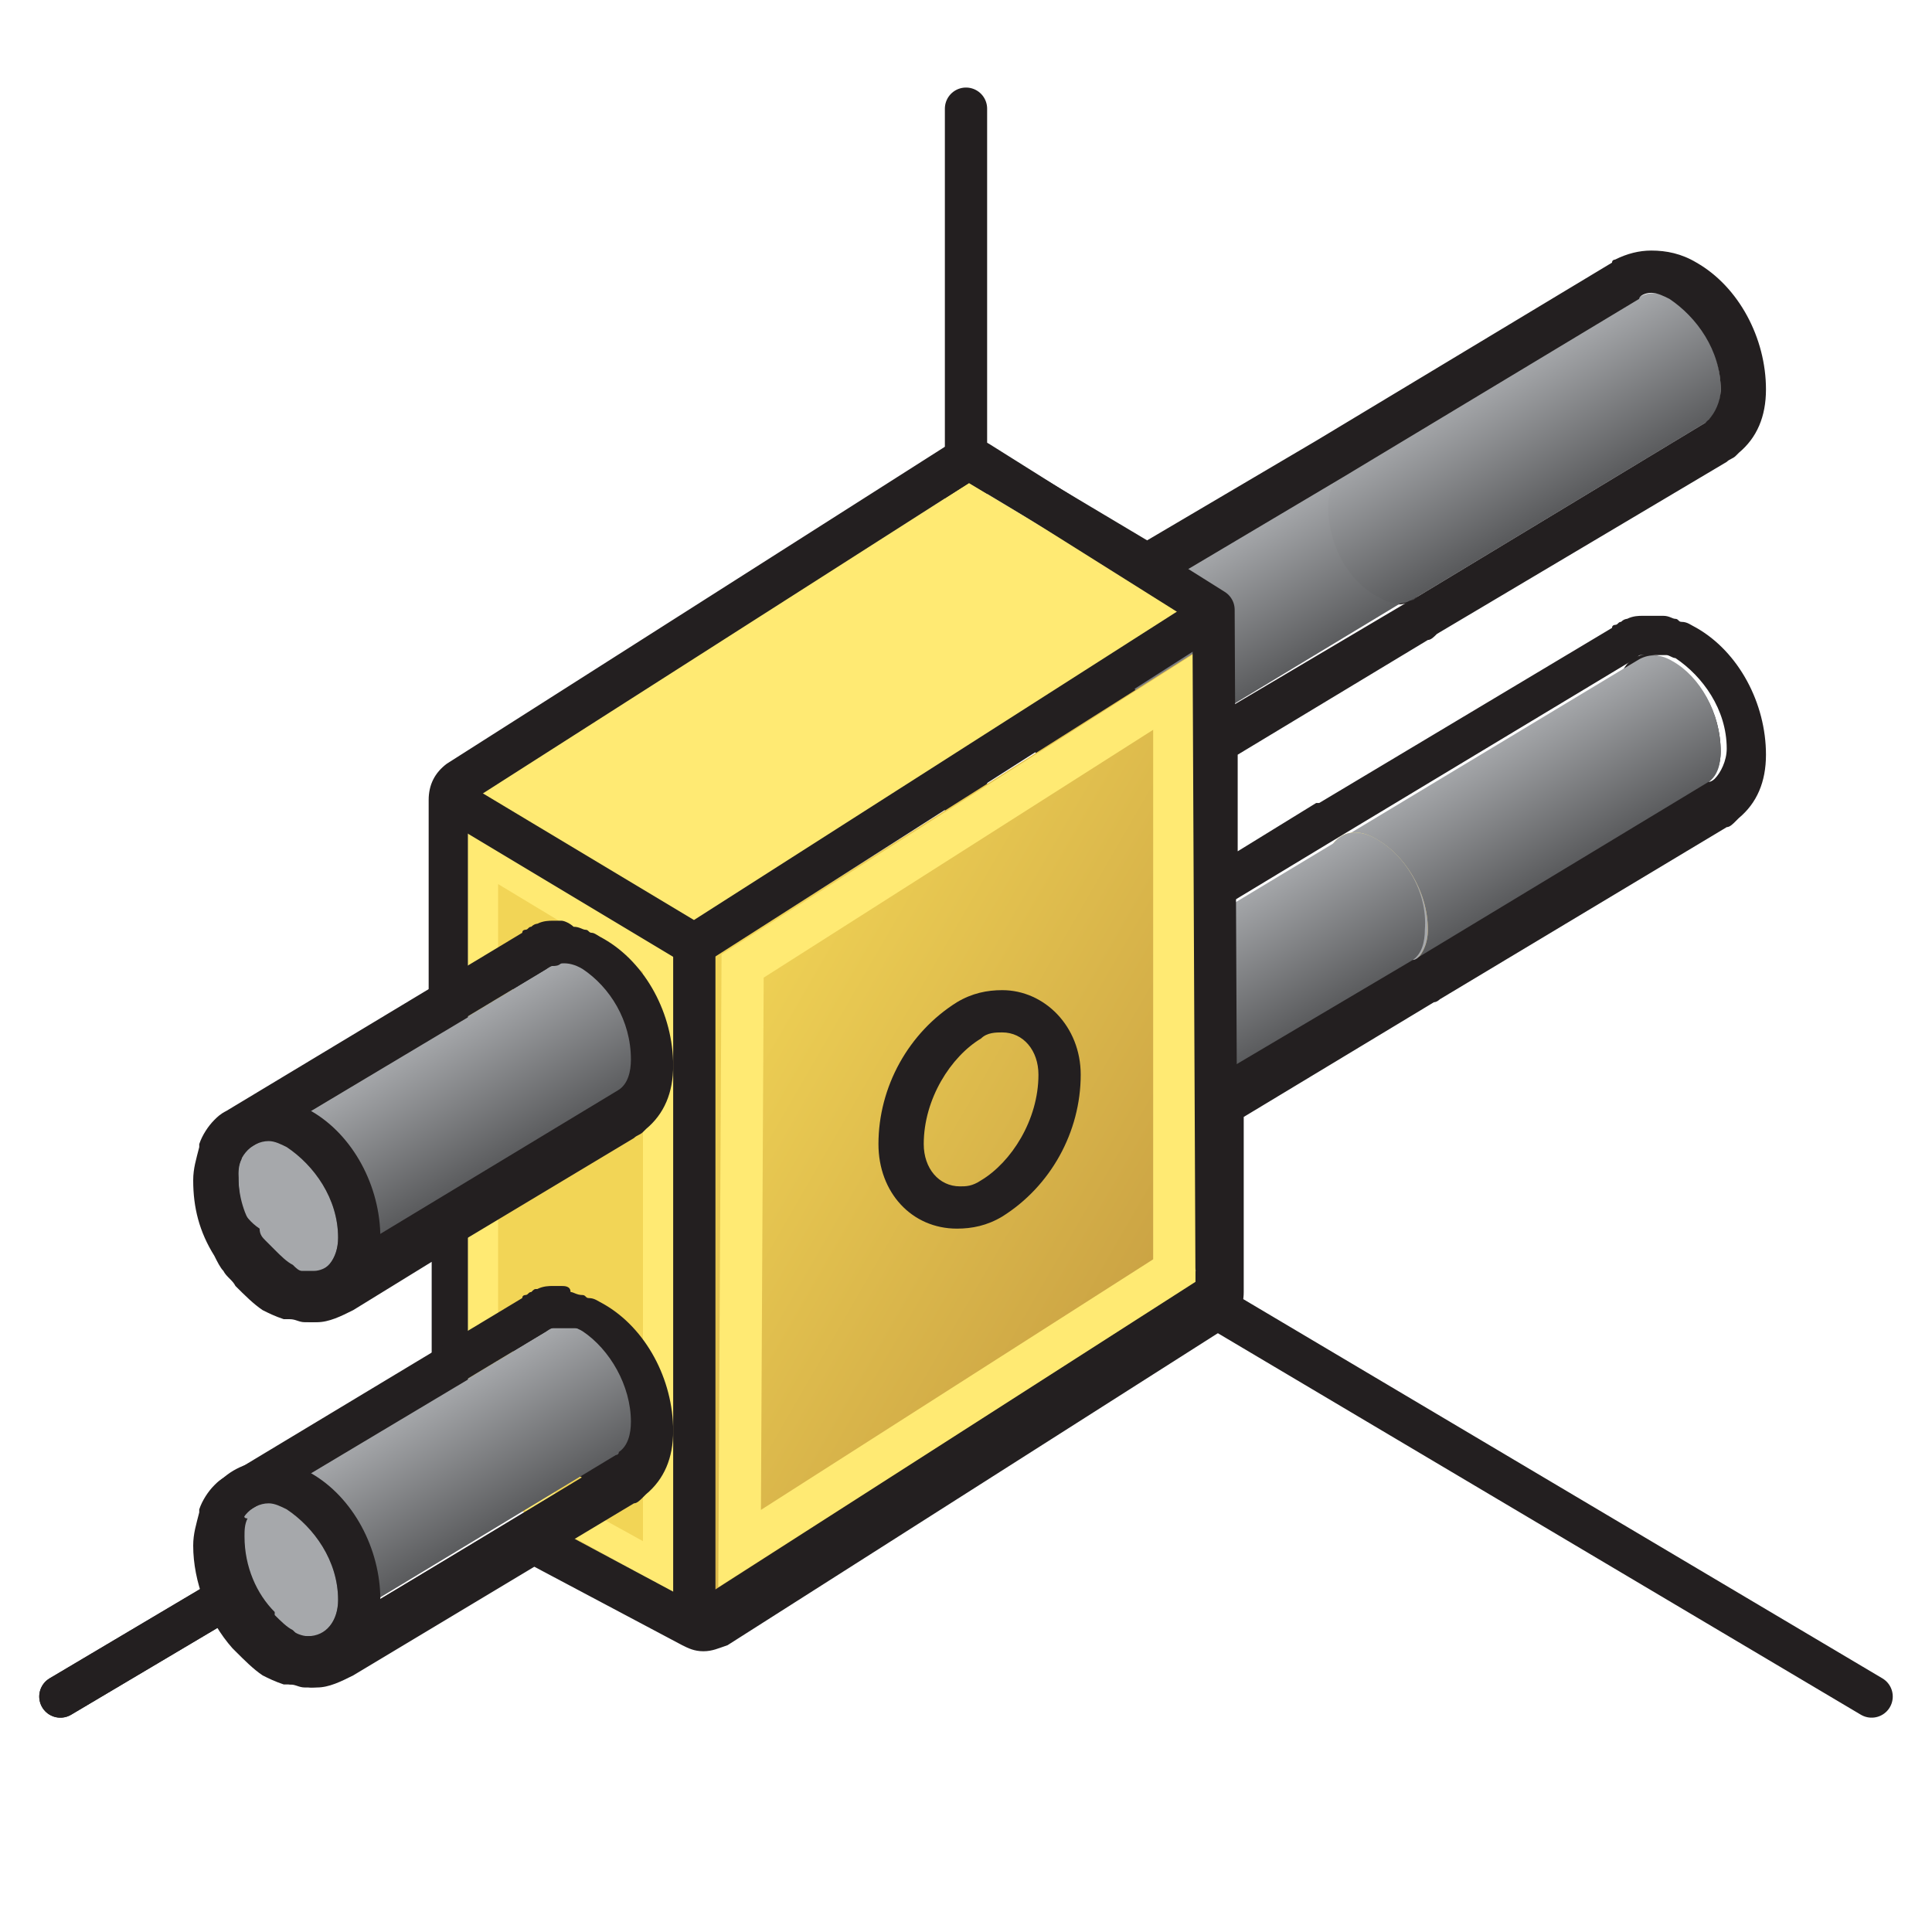 <?xml version="1.0" encoding="UTF-8" standalone="no"?>
<!-- Generator: Adobe Illustrator 18.0.0, SVG Export Plug-In . SVG Version: 6.00 Build 0)  -->

<svg
   xmlns:dc="http://purl.org/dc/elements/1.1/"
   xmlns:cc="http://creativecommons.org/ns#"
   xmlns:rdf="http://www.w3.org/1999/02/22-rdf-syntax-ns#"
   xmlns:svg="http://www.w3.org/2000/svg"
   xmlns="http://www.w3.org/2000/svg"
   xmlns:xlink="http://www.w3.org/1999/xlink"
   xmlns:sodipodi="http://sodipodi.sourceforge.net/DTD/sodipodi-0.dtd"
   xmlns:inkscape="http://www.inkscape.org/namespaces/inkscape"
   version="1.1"
   x="0px"
   y="0px"
   viewBox="0 0 64 64"
   enable-background="new 0 0 64 64"
   xml:space="preserve"
   id="svg8667"
   inkscape:version="0.48.2 r9819"
   width="100%"
   height="100%"
   sodipodi:docname="OSE freecad 3d printer x-axis v1-5a-03.svg"><defs
   id="defs8831"><linearGradient
     id="SVGID_1_"
     gradientUnits="userSpaceOnUse"
     x1="51.728"
     y1="29.007"
     x2="49.252"
     y2="24.718"><stop
       offset="0"
       style="stop-color:#58595B"
       id="stop8683" /><stop
       offset="1"
       style="stop-color:#A6A8AB"
       id="stop8685" /></linearGradient><linearGradient
     id="SVGID_2_"
     gradientUnits="userSpaceOnUse"
     x1="46.794"
     y1="31.861"
     x2="44.41"
     y2="27.732"><stop
       offset="0"
       style="stop-color:#C79E42"
       id="stop8690" /><stop
       offset="1"
       style="stop-color:#FFEA73"
       id="stop8692" /></linearGradient><linearGradient
     id="SVGID_3_"
     gradientUnits="userSpaceOnUse"
     x1="41.952"
     y1="22.864"
     x2="39.475"
     y2="18.575"><stop
       offset="0"
       style="stop-color:#58595B"
       id="stop8701" /><stop
       offset="1"
       style="stop-color:#A6A8AB"
       id="stop8703" /></linearGradient><linearGradient
     id="SVGID_4_"
     gradientUnits="userSpaceOnUse"
     x1="51.728"
     y1="16.999"
     x2="49.252"
     y2="12.71"><stop
       offset="0"
       style="stop-color:#58595B"
       id="stop8708" /><stop
       offset="1"
       style="stop-color:#A6A8AB"
       id="stop8710" /></linearGradient><linearGradient
     id="SVGID_5_"
     gradientUnits="userSpaceOnUse"
     x1="41.952"
     y1="34.87"
     x2="39.475"
     y2="30.581"><stop
       offset="0"
       style="stop-color:#58595B"
       id="stop8721" /><stop
       offset="1"
       style="stop-color:#A6A8AB"
       id="stop8723" /></linearGradient><linearGradient
     id="SVGID_6_"
     gradientUnits="userSpaceOnUse"
     x1="40.014"
     y1="42.92"
     x2="22.61"
     y2="32.872"><stop
       offset="0"
       style="stop-color:#C79E42"
       id="stop8738" /><stop
       offset="1"
       style="stop-color:#F2D556"
       id="stop8740" /></linearGradient><linearGradient
     id="SVGID_7_"
     gradientUnits="userSpaceOnUse"
     x1="15.63"
     y1="39.256"
     x2="13.154"
     y2="34.966"><stop
       offset="0"
       style="stop-color:#58595B"
       id="stop8757" /><stop
       offset="1"
       style="stop-color:#A6A8AB"
       id="stop8759" /></linearGradient><linearGradient
     id="SVGID_8_"
     gradientUnits="userSpaceOnUse"
     x1="15.63"
     y1="51.262"
     x2="13.154"
     y2="46.972"><stop
       offset="0"
       style="stop-color:#58595B"
       id="stop8770" /><stop
       offset="1"
       style="stop-color:#A6A8AB"
       id="stop8772" /></linearGradient><linearGradient
     inkscape:collect="always"
     xlink:href="#SVGID_1_"
     id="linearGradient9242"
     gradientUnits="userSpaceOnUse"
     x1="51.728"
     y1="29.007"
     x2="49.252"
     y2="24.718" /><linearGradient
     inkscape:collect="always"
     xlink:href="#SVGID_2_"
     id="linearGradient9244"
     gradientUnits="userSpaceOnUse"
     x1="46.794"
     y1="31.861"
     x2="44.41"
     y2="27.732" /><linearGradient
     inkscape:collect="always"
     xlink:href="#SVGID_3_"
     id="linearGradient9246"
     gradientUnits="userSpaceOnUse"
     x1="41.952"
     y1="22.864"
     x2="39.475"
     y2="18.575" /><linearGradient
     inkscape:collect="always"
     xlink:href="#SVGID_4_"
     id="linearGradient9248"
     gradientUnits="userSpaceOnUse"
     x1="51.728"
     y1="16.999"
     x2="49.252"
     y2="12.71" /><linearGradient
     inkscape:collect="always"
     xlink:href="#SVGID_5_"
     id="linearGradient9250"
     gradientUnits="userSpaceOnUse"
     x1="41.952"
     y1="34.87"
     x2="39.475"
     y2="30.581" /><linearGradient
     inkscape:collect="always"
     xlink:href="#SVGID_6_"
     id="linearGradient9252"
     gradientUnits="userSpaceOnUse"
     x1="40.014"
     y1="42.92"
     x2="22.61"
     y2="32.872" /><linearGradient
     inkscape:collect="always"
     xlink:href="#SVGID_7_"
     id="linearGradient9254"
     gradientUnits="userSpaceOnUse"
     x1="15.63"
     y1="39.256"
     x2="13.154"
     y2="34.966" /><linearGradient
     inkscape:collect="always"
     xlink:href="#SVGID_8_"
     id="linearGradient9256"
     gradientUnits="userSpaceOnUse"
     x1="15.63"
     y1="51.262"
     x2="13.154"
     y2="46.972" /></defs><sodipodi:namedview
   pagecolor="#ffffff"
   bordercolor="#666666"
   borderopacity="1"
   objecttolerance="10"
   gridtolerance="10"
   guidetolerance="10"
   inkscape:pageopacity="0"
   inkscape:pageshadow="2"
   inkscape:window-width="1536"
   inkscape:window-height="801"
   id="namedview8829"
   showgrid="false"
   inkscape:zoom="3.6875"
   inkscape:cx="0.81355932"
   inkscape:cy="32"
   inkscape:window-x="-8"
   inkscape:window-y="-8"
   inkscape:window-maximized="1"
   inkscape:current-layer="layer15" />


<g
   inkscape:groupmode="layer"
   id="layer15"
   inkscape:label="solids"><g
     id="solids"><g
       id="frame_1_" /><g
       id="axis_1_"><line
         style="fill:none;stroke:#231f20;stroke-width:1.4;stroke-linecap:round;stroke-linejoin:round;stroke-miterlimit:10"
         stroke-miterlimit="10"
         x1="2"
         y1="56.2"
         x2="32"
         y2="38.4"
         id="line8672" /><polyline
         style="fill:none;stroke:#231f20;stroke-width:1.4;stroke-linecap:round;stroke-linejoin:round;stroke-miterlimit:10"
         stroke-miterlimit="10"
         points="    2,56.2 32,38.4 62,56.2   "
         id="polyline8674" /><line
         style="fill:none;stroke:#231f20;stroke-width:1.4;stroke-linecap:round;stroke-linejoin:round;stroke-miterlimit:10"
         stroke-miterlimit="10"
         x1="32"
         y1="38.4"
         x2="32"
         y2="3.6"
         id="line8676" /><g
         id="g8678"><path
           style="fill:#231f20"
           inkscape:connector-curvature="0"
           d="m 57,24.9 c 0,0.9 -0.7,1.6 -1.7,1 -0.9,-0.6 -1.7,-1.7 -1.7,-3 0,-0.9 0.7,-1.6 1.7,-1 1,0.5 1.7,1.7 1.7,3 z"
           id="path8680" /><linearGradient
           id="linearGradient8975"
           gradientUnits="userSpaceOnUse"
           x1="51.728"
           y1="29.007"
           x2="49.252"
           y2="24.718"><stop
             offset="0"
             style="stop-color:#58595B"
             id="stop8977" /><stop
             offset="1"
             style="stop-color:#A6A8AB"
             id="stop8979" /></linearGradient><path
           style="fill:url(#linearGradient9242)"
           inkscape:connector-curvature="0"
           d="m 55.4,21.9 c -0.5,-0.3 -0.9,-0.2 -1.2,0 l 0,0 -9.8,5.9 0,0 c -0.3,0.2 -0.4,0.6 -0.4,1 0,1.3 0.7,2.5 1.7,3 0.5,0.3 0.9,0.2 1.2,0 L 56.5,26 c 0,0 0.1,0 0.1,-0.1 l 0,0 0,0 c 0.3,-0.2 0.4,-0.6 0.4,-1 0,-1.3 -0.7,-2.5 -1.6,-3 z"
           id="path8687" /><linearGradient
           id="linearGradient8982"
           gradientUnits="userSpaceOnUse"
           x1="46.794"
           y1="31.861"
           x2="44.41"
           y2="27.732"><stop
             offset="0"
             style="stop-color:#C79E42"
             id="stop8984" /><stop
             offset="1"
             style="stop-color:#FFEA73"
             id="stop8986" /></linearGradient><path
           style="fill:url(#linearGradient9244)"
           inkscape:connector-curvature="0"
           d="m 47.3,30.8 c 0,0.9 -0.7,1.6 -1.7,1 -0.9,-0.6 -1.7,-1.7 -1.7,-3 0,-0.9 0.7,-1.6 1.7,-1 0.9,0.5 1.7,1.7 1.7,3 z"
           id="path8694" /></g><g
         id="g8696"><path
           style="fill:#231f20"
           inkscape:connector-curvature="0"
           d="m 47.3,18.8 c 0,0.9 -0.7,1.6 -1.7,1 -0.9,-0.6 -1.7,-1.7 -1.7,-3 0,-0.9 0.7,-1.6 1.7,-1 0.9,0.5 1.7,1.7 1.7,3 z"
           id="path8698" /><linearGradient
           id="linearGradient8991"
           gradientUnits="userSpaceOnUse"
           x1="41.952"
           y1="22.864"
           x2="39.475"
           y2="18.575"><stop
             offset="0"
             style="stop-color:#58595B"
             id="stop8993" /><stop
             offset="1"
             style="stop-color:#A6A8AB"
             id="stop8995" /></linearGradient><path
           style="fill:url(#linearGradient9246)"
           inkscape:connector-curvature="0"
           d="m 45.6,15.7 c -0.5,-0.3 -0.9,-0.2 -1.2,0 l 0,0 -9.8,5.9 0,0 c -0.3,0.2 -0.4,0.6 -0.4,1 0,1.3 0.7,2.5 1.7,3 0.5,0.3 0.9,0.2 1.2,0 l 9.6,-5.8 c 0,0 0.1,0 0.1,-0.1 l 0,0 0,0 c 0.3,-0.2 0.4,-0.6 0.4,-1 0.1,-1.2 -0.7,-2.4 -1.6,-3 z"
           id="path8705" /><linearGradient
           id="linearGradient8998"
           gradientUnits="userSpaceOnUse"
           x1="51.728"
           y1="16.999"
           x2="49.252"
           y2="12.71"><stop
             offset="0"
             style="stop-color:#58595B"
             id="stop9000" /><stop
             offset="1"
             style="stop-color:#A6A8AB"
             id="stop9002" /></linearGradient><path
           style="fill:url(#linearGradient9248)"
           inkscape:connector-curvature="0"
           d="m 55.4,9.9 c -0.5,-0.3 -0.9,-0.2 -1.2,0 l 0,0 -9.8,5.9 0,0 c -0.3,0.2 -0.4,0.6 -0.4,1 0,1.3 0.7,2.5 1.7,3 0.5,0.3 0.9,0.2 1.2,0 L 56.5,14 c 0,0 0.1,0 0.1,-0.1 l 0,0 0,0 c 0.3,-0.2 0.4,-0.6 0.4,-1 0,-1.3 -0.7,-2.5 -1.6,-3 z"
           id="path8712" /><path
           style="fill:#bbbdbf"
           inkscape:connector-curvature="0"
           d="m 37.5,24.7 c 0,0.9 -0.7,1.6 -1.7,1 -0.9,-0.6 -1.7,-1.7 -1.7,-3 0,-0.9 0.7,-1.6 1.7,-1 0.9,0.5 1.7,1.6 1.7,3 z"
           id="path8714" /></g><g
         id="g8716"><path
           style="fill:#a6a8ab"
           inkscape:connector-curvature="0"
           d="m 47.3,30.8 c 0,0.9 -0.7,1.6 -1.7,1 -0.9,-0.6 -1.7,-1.7 -1.7,-3 0,-0.9 0.7,-1.6 1.7,-1 0.9,0.5 1.7,1.7 1.7,3 z"
           id="path8718" /><linearGradient
           id="linearGradient9008"
           gradientUnits="userSpaceOnUse"
           x1="41.952"
           y1="34.87"
           x2="39.475"
           y2="30.581"><stop
             offset="0"
             style="stop-color:#58595B"
             id="stop9010" /><stop
             offset="1"
             style="stop-color:#A6A8AB"
             id="stop9012" /></linearGradient><path
           style="fill:url(#linearGradient9250)"
           inkscape:connector-curvature="0"
           d="m 45.6,27.8 c -0.5,-0.3 -0.9,-0.2 -1.2,0 l 0,0 -9.8,5.9 0,0 c -0.3,0.2 -0.4,0.6 -0.4,1 0,1.3 0.7,2.5 1.7,3 0.5,0.3 0.9,0.2 1.2,0 l 9.6,-5.8 c 0,0 0.1,0 0.1,-0.1 l 0,0 0,0 c 0.3,-0.2 0.4,-0.6 0.4,-1 0.1,-1.3 -0.7,-2.5 -1.6,-3 z"
           id="path8725" /><path
           style="fill:#bbbdbf"
           inkscape:connector-curvature="0"
           d="m 37.5,36.7 c 0,0.9 -0.7,1.6 -1.7,1 -0.9,-0.6 -1.7,-1.7 -1.7,-3 0,-0.9 0.7,-1.6 1.7,-1 0.9,0.5 1.7,1.6 1.7,3 z"
           id="path8727" /></g><path
         style="fill:#231f20"
         inkscape:connector-curvature="0"
         d="m 38.1,25 c 0,1.2 -1,2.2 -2.3,1.4 -1.2,-0.7 -2.3,-2.3 -2.3,-4.1 0,-1.2 1,-2.2 2.3,-1.4 1.3,0.7 2.3,2.3 2.3,4.1 z"
         id="path8729" /><path
         style="fill:#231f20"
         inkscape:connector-curvature="0"
         d="m 38.1,37 c 0,1.2 -1,2.2 -2.3,1.4 -1.2,-0.7 -2.3,-2.3 -2.3,-4.1 0,-1.2 1,-2.2 2.3,-1.4 1.3,0.7 2.3,2.3 2.3,4.1 z"
         id="path8731" /><polygon
         style="fill:#f2d556"
         points="15.5,26.5 15.5,49.1 23,53.1 23,31 "
         id="polygon8733" /><polygon
         style="fill:none;stroke:#ffea73;stroke-miterlimit:10"
         stroke-miterlimit="10"
         points="16,28.4 21.8,31.9 21.8,51.9 16,48.7 "
         id="polygon8735" /><linearGradient
         id="linearGradient9020"
         gradientUnits="userSpaceOnUse"
         x1="40.014"
         y1="42.92"
         x2="22.61"
         y2="32.872"><stop
           offset="0"
           style="stop-color:#C79E42"
           id="stop9022" /><stop
           offset="1"
           style="stop-color:#F2D556"
           id="stop9024" /></linearGradient><polygon
         style="fill:url(#linearGradient9252)"
         points="39.6,21.6 23,32.1 23,54.2 39.6,43.7 "
         id="polygon8742" /><polygon
         style="fill:none;stroke:#ffea73;stroke-width:1.4;stroke-miterlimit:10"
         stroke-miterlimit="10"
         points="38.9,22.9 38.9,42.1 24.5,51.3 24.6,32 "
         id="polygon8744" /><polygon
         style="fill:#ffea73"
         points="32.1,16 15.5,26.5 23,31 39.6,20.5 "
         id="polygon8746" /><path
         style="fill:#231f20"
         inkscape:connector-curvature="0"
         d="m 21.5,35.5 c 0,1.2 -1,2.2 -2.3,1.4 C 18,36.2 17,34.6 17,32.8 c 0,-1.2 1,-2.2 2.3,-1.4 1.2,0.8 2.2,2.3 2.2,4.1 z"
         id="path8748" /><path
         style="fill:#231f20"
         inkscape:connector-curvature="0"
         d="m 21.5,47.5 c 0,1.2 -1,2.2 -2.3,1.4 C 18,48.2 17,46.6 17,44.8 c 0,-1.2 1,-2.2 2.3,-1.4 1.2,0.8 2.2,2.3 2.2,4.1 z"
         id="path8750" /><g
         id="g8752"><path
           style="fill:#231f20"
           inkscape:connector-curvature="0"
           d="m 20.9,35.2 c 0,0.9 -0.7,1.6 -1.7,1 -0.9,-0.6 -1.7,-1.7 -1.7,-3 0,-0.9 0.7,-1.6 1.7,-1 1,0.5 1.7,1.6 1.7,3 z"
           id="path8754" /><linearGradient
           id="linearGradient9033"
           gradientUnits="userSpaceOnUse"
           x1="15.63"
           y1="39.256"
           x2="13.154"
           y2="34.966"><stop
             offset="0"
             style="stop-color:#58595B"
             id="stop9035" /><stop
             offset="1"
             style="stop-color:#A6A8AB"
             id="stop9037" /></linearGradient><path
           style="fill:url(#linearGradient9254)"
           inkscape:connector-curvature="0"
           d="m 19.3,32.1 c -0.5,-0.3 -0.9,-0.2 -1.2,0 l 0,0 -9.8,5.9 0,0 c -0.3,0.2 -0.4,0.6 -0.4,1 0,1.3 0.7,2.5 1.7,3 0.5,0.3 0.9,0.2 1.2,0 l 9.6,-5.8 c 0,0 0.1,0 0.1,-0.1 l 0,0 0,0 c 0.3,-0.2 0.4,-0.6 0.4,-1 0,-1.3 -0.7,-2.4 -1.6,-3 z"
           id="path8761" /><path
           style="fill:#a6a8ab"
           inkscape:connector-curvature="0"
           d="m 11.2,41 c 0,0.9 -0.7,1.6 -1.7,1 -0.9,-0.6 -1.7,-1.7 -1.7,-3 0,-0.9 0.7,-1.6 1.7,-1 0.9,0.6 1.7,1.7 1.7,3 z"
           id="path8763" /></g><g
         id="g8765"><path
           style="fill:#231f20"
           inkscape:connector-curvature="0"
           d="m 20.9,47.2 c 0,0.9 -0.7,1.6 -1.7,1 -0.9,-0.6 -1.7,-1.7 -1.7,-3 0,-0.9 0.7,-1.6 1.7,-1 1,0.5 1.7,1.7 1.7,3 z"
           id="path8767" /><linearGradient
           id="linearGradient9043"
           gradientUnits="userSpaceOnUse"
           x1="15.63"
           y1="51.262"
           x2="13.154"
           y2="46.972"><stop
             offset="0"
             style="stop-color:#58595B"
             id="stop9045" /><stop
             offset="1"
             style="stop-color:#A6A8AB"
             id="stop9047" /></linearGradient><path
           style="fill:url(#linearGradient9256)"
           inkscape:connector-curvature="0"
           d="m 19.3,44.1 c -0.5,-0.3 -0.9,-0.2 -1.2,0 l 0,0 -9.8,5.9 0,0 c -0.3,0.2 -0.4,0.6 -0.4,1 0,1.3 0.7,2.5 1.7,3 0.5,0.3 0.9,0.2 1.2,0 l 9.6,-5.8 c 0,0 0.1,0 0.1,-0.1 l 0,0 0,0 c 0.3,-0.2 0.4,-0.6 0.4,-1 0,-1.2 -0.7,-2.4 -1.6,-3 z"
           id="path8774" /><path
           style="fill:#a6a8ab"
           inkscape:connector-curvature="0"
           d="m 11.2,53 c 0,0.9 -0.7,1.6 -1.7,1 -1,-0.6 -1.7,-1.7 -1.7,-3 0,-0.9 0.7,-1.6 1.7,-1 0.9,0.6 1.7,1.7 1.7,3 z"
           id="path8776" /></g></g><g
       id="controller_1_" /><g
       id="power_supply_1_" /><g
       id="wiring_1_" /><g
       id="spool_holder_1_" /><g
       id="extruder_1_" /><g
       id="heat_bed_1_" /></g></g><g
   inkscape:groupmode="layer"
   id="layer16"
   inkscape:label="outlines"
   style="display:inline"><g
     id="outlines"><g
       id="frame" /><g
       id="heat_bed" /><g
       id="axis"><g
         id="g8788"><path
           style="fill:#231f20"
           inkscape:connector-curvature="0"
           d="m 54.7,9.7 c 0.2,0 0.4,0.1 0.6,0.2 0.9,0.6 1.7,1.7 1.7,3 0,0.4 -0.2,0.8 -0.4,1 l 0,0 0,0 c 0,0 -0.1,0.1 -0.1,0.1 l -9.6,5.8 0,0 0,0 c 0,0 -0.1,0.1 -0.2,0.1 l -7.1,4.2 v 6.5 l 4.8,-2.9 0,0 9.8,-5.9 0,0 c 0,0 0,0 0,0 0.1,-0.1 0.1,-0.1 0.2,-0.1 0,0 0,0 0,0 0.1,0 0.1,0 0.2,0 0,0 0.1,0 0.1,0 0,0 0,0 0,0 0.1,0 0.1,0 0.2,0 0.1,0 0.1,0 0.2,0 0,0 0,0 0.1,0 0.1,0 0.2,0.1 0.3,0.1 0.9,0.6 1.7,1.7 1.7,3 l 0,0 c 0,0 0,0 0,0 0,0.4 -0.2,0.8 -0.4,1 l 0,0 0,0 c 0,0 -0.1,0.1 -0.2,0.1 L 47,31.7 c 0,0 -0.1,0.1 -0.2,0.1 L 39.7,36 v 6.4 L 23,53.1 l -5.6,-3 -6.7,4 c -0.1,0.1 -0.3,0.2 -0.5,0.2 0,0 0,0 0,0 0,0 0,0 0,0 -0.1,0 -0.2,0 -0.3,0 0,0 0,0 -0.1,0 C 9.7,54.3 9.6,54.2 9.5,54.1 9.3,54 9.1,53.8 8.9,53.6 8.8,53.5 8.8,53.5 8.8,53.4 8.3,52.8 7.9,52 7.9,51.1 v 0 0 c 0,-0.2 0,-0.4 0.1,-0.6 0,0 0,0 0,0 0,-0.2 0.1,-0.4 0.3,-0.5 l 0,0 0,0 7.2,-4.3 v -6.5 l -4.8,2.9 c -0.1,0.1 -0.3,0.2 -0.5,0.2 0,0 0,0 0,0 0,0 0,0 0,0 -0.1,0 -0.2,0 -0.3,0 0,0 0,0 -0.1,0 C 9.7,42.3 9.6,42.2 9.5,42.1 9.1,41.9 8.7,41.5 8.5,41 8.1,40.4 7.9,39.8 7.9,39 l 0,0 c 0,-0.2 0,-0.4 0.1,-0.6 0,0 0,0 0,0 0,-0.1 0.1,-0.3 0.3,-0.4 l 0,0 0,0 7.2,-4.3 V 26.6 L 32.1,16 l 6,3.6 6.4,-3.8 0,0 0,0 9.8,-5.9 0,0 c 0,-0.1 0.2,-0.2 0.4,-0.2 m 0,-1.4 c 0,0 0,0 0,0 -0.4,0 -0.8,0.1 -1.2,0.3 0,0 -0.1,0 -0.1,0.1 l -9.8,5.9 c 0,0 0,0 0,0 L 38,17.9 32.8,14.8 c -0.2,-0.1 -0.5,-0.2 -0.7,-0.2 -0.3,0 -0.5,0.1 -0.8,0.2 L 14.8,25.3 c -0.4,0.3 -0.6,0.7 -0.6,1.2 v 6.4 L 7.6,36.8 C 7.4,36.9 7.3,37 7.2,37.1 7,37.3 6.8,37.6 6.7,37.9 c 0,0 0,0 0,0.1 -0.1,0.3 -0.2,0.7 -0.2,1.1 0,0 0,0 0,0 0,1 0.3,1.9 0.9,2.8 0.4,0.6 0.9,1.1 1.5,1.5 0.2,0.1 0.4,0.2 0.7,0.3 0.1,0 0.1,0 0.2,0 0.2,0 0.4,0.1 0.5,0.1 0,0 0.1,0 0.2,0 0.4,0 0.8,-0.2 1.2,-0.4 l 2.6,-1.6 V 45 L 7.7,48.9 C 7.5,49 7.4,49.1 7.3,49.2 7.1,49.4 6.9,49.7 6.8,50 c 0,0 0,0 0,0.1 -0.1,0.3 -0.2,0.7 -0.2,1.1 0,1.1 0.4,2.3 1.2,3.2 0.1,0.1 0.1,0.2 0.2,0.3 0.3,0.3 0.6,0.6 0.9,0.8 0.2,0.1 0.4,0.2 0.7,0.3 0.1,0 0.1,0 0.2,0 0.2,0 0.4,0.1 0.5,0.1 0,0 0,0 0.1,0 0,0 0.1,0 0.1,0 0.4,0 0.8,-0.2 1.2,-0.4 l 6,-3.6 4.9,2.6 c 0.2,0.1 0.4,0.2 0.7,0.2 0.3,0 0.5,-0.1 0.8,-0.2 L 40.6,44 c 0.4,-0.3 0.6,-0.7 0.6,-1.2 V 37 l 6.3,-3.8 c 0.1,0 0.2,-0.1 0.2,-0.1 l 9.5,-5.7 c 0.1,0 0.2,-0.1 0.3,-0.2 0,0 0.1,-0.1 0.1,-0.1 0.6,-0.5 0.9,-1.2 0.9,-2.1 0,-1.7 -0.9,-3.4 -2.3,-4.2 -0.2,-0.1 -0.3,-0.2 -0.5,-0.2 -0.1,0 -0.1,-0.1 -0.2,-0.1 -0.1,0 -0.2,-0.1 -0.4,-0.1 -0.1,0 -0.2,0 -0.4,0 -0.1,0 -0.2,0 -0.3,0 -0.1,0 -0.3,0 -0.5,0.1 0,0 -0.1,0 -0.2,0.1 -0.1,0 -0.1,0.1 -0.2,0.1 0,0 -0.1,0 -0.1,0.1 l -9.7,5.8 c 0,0 0,0 -0.1,0 L 41,28.2 V 25 l 6.3,-3.8 c 0.1,0 0.2,-0.1 0.3,-0.2 l 9.6,-5.7 c 0.1,-0.1 0.2,-0.1 0.3,-0.2 0,0 0.1,-0.1 0.1,-0.1 0.6,-0.5 0.9,-1.2 0.9,-2.1 0,-1.7 -0.9,-3.4 -2.3,-4.2 -0.5,-0.3 -1,-0.4 -1.5,-0.4 l 0,0 z"
           id="path8790" /></g><g
         id="g8792"><line
           style="fill:none;stroke:#231f20;stroke-width:1.4;stroke-linecap:round;stroke-linejoin:round;stroke-miterlimit:10"
           stroke-miterlimit="10"
           x1="23"
           y1="31.3"
           x2="23"
           y2="53.3"
           id="line8794" /><polyline
           style="fill:none;stroke:#231f20;stroke-width:1.4;stroke-linecap:round;stroke-linejoin:round;stroke-miterlimit:10"
           stroke-miterlimit="10"
           points="     15.5,26.8 23,31.3 39.6,20.7    "
           id="polyline8796" /></g><polyline
         style="fill:none;stroke:#231f20;stroke-width:1.4;stroke-linecap:round;stroke-linejoin:round;stroke-miterlimit:10"
         stroke-miterlimit="10"
         points="    40.3,42 40.2,20.2 32.4,15.3   "
         id="polyline8798" /><g
         id="g8800"><g
           id="g8802"><path
             style="fill:#231f20"
             inkscape:connector-curvature="0"
             d="m 18.6,31.9 c 0.1,0 0.1,0 0.2,0 0.1,0 0.1,0 0.2,0 0,0 0.1,0 0.1,0 0.1,0 0.2,0.1 0.3,0.1 0.9,0.6 1.7,1.7 1.7,3 l 0,0 c 0,0 0,0 0,0 0,0.4 -0.2,0.8 -0.4,1 l 0,0 0,0 c 0,0 -0.1,0.1 -0.2,0.1 l -9.6,5.8 c -0.1,0.1 -0.3,0.2 -0.5,0.2 0,0 0,0 0,0 0,0 0,0 0,0 -0.1,0 -0.2,0 -0.3,0 0,0 0,0 -0.1,0 C 9.9,42.1 9.8,42 9.7,41.9 9.5,41.8 9.3,41.6 9.1,41.4 9,41.3 8.9,41.2 8.8,41.1 8.7,41 8.6,40.9 8.6,40.7 8,40.3 7.8,39.7 7.8,39 v 0 0 0 c 0,-0.2 0,-0.4 0.1,-0.6 0,0 0,0 0,0 C 8,38.3 8.1,38.1 8.3,38 l 0,0 0,0 9.8,-5.9 0,0 c 0,0 0,0 0,0 0.1,-0.1 0.1,-0.1 0.2,-0.1 0,0 0,0 0,0 0.1,0 0.2,0 0.3,-0.1 0,0.1 0,0 0,0 0,0 0,0 0,0 m 0,-1.4 c 0,0 0,0 0,0 -0.1,0 -0.2,0 -0.3,0 -0.1,0 -0.3,0 -0.5,0.1 0,0 -0.1,0 -0.2,0.1 -0.1,0 -0.1,0.1 -0.2,0.1 0,0 -0.1,0 -0.1,0.1 l -9.8,5.9 c -0.2,0.1 -0.3,0.2 -0.4,0.3 -0.2,0.2 -0.4,0.5 -0.5,0.8 0,0 0,0 0,0.1 -0.1,0.4 -0.2,0.7 -0.2,1.1 0,0.9 0.2,1.7 0.7,2.5 0.1,0.2 0.2,0.4 0.3,0.5 0.1,0.2 0.3,0.3 0.4,0.5 0.3,0.3 0.6,0.6 0.9,0.8 0.2,0.1 0.4,0.2 0.7,0.3 0.1,0 0.1,0 0.2,0 0.2,0 0.3,0.1 0.5,0.1 0,0 0.1,0 0.2,0 0.4,0 0.8,-0.2 1.2,-0.4 L 21,37.7 c 0.1,-0.1 0.2,-0.1 0.3,-0.2 0,0 0.1,-0.1 0.1,-0.1 0.6,-0.5 0.9,-1.2 0.9,-2.1 0,-1.7 -0.9,-3.4 -2.3,-4.2 -0.2,-0.1 -0.3,-0.2 -0.4,-0.2 -0.1,0 -0.1,-0.1 -0.2,-0.1 -0.1,0 -0.2,-0.1 -0.4,-0.1 -0.1,-0.1 -0.3,-0.2 -0.4,-0.2 l 0,0 z"
             id="path8804" /></g><g
           id="g8806"><path
             style="fill:#231f20"
             inkscape:connector-curvature="0"
             d="m 18.6,44 c 0.1,0 0.1,0 0.2,0 0.1,0 0.1,0 0.2,0 0,0 0,0 0.1,0 0.1,0 0.2,0.1 0.3,0.1 0.9,0.6 1.7,1.7 1.7,3 l 0,0 c 0,0 0,0 0,0 0,0.4 -0.2,0.8 -0.4,1 l 0,0 0,0 c 0,0 -0.1,0.1 -0.2,0.1 L 10.9,54 c -0.1,0.1 -0.3,0.2 -0.5,0.2 0,0 0,0 0,0 0,0 0,0 0,0 -0.1,0 -0.2,0 -0.3,0 0,0 0,0 -0.1,0 C 9.9,54.2 9.8,54.1 9.7,54 9.5,53.9 9.3,53.7 9.1,53.5 c 0,0 0,0 0,-0.1 -0.6,-0.6 -1,-1.5 -1,-2.5 v 0 0 c 0,-0.2 0,-0.4 0.1,-0.6 0,0 0,0 0,0 C 8,50.3 8.1,50.1 8.3,50 l 0,0 0,0 9.8,-5.9 0,0 c 0,0 0,0 0,0 0.1,-0.1 0.1,-0.1 0.2,-0.1 0,0 0,0 0,0 0.1,0 0.2,0 0.3,0 0,0 0,0 0,0 0,0 0,0 0,0 m 0,-1.4 c 0,0 0,0 0,0 -0.1,0 -0.2,0 -0.3,0 -0.1,0 -0.3,0 -0.5,0.1 -0.1,0 -0.1,0 -0.2,0.1 -0.1,0 -0.1,0.1 -0.2,0.1 0,0 -0.1,0 -0.1,0.1 L 7.5,48.9 C 7.3,49 7.2,49.1 7.1,49.2 6.9,49.4 6.7,49.7 6.6,50 c 0,0 0,0.1 0,0.1 -0.1,0.4 -0.2,0.7 -0.2,1.1 0,1.2 0.5,2.5 1.3,3.4 0,0 0.1,0.1 0.1,0.1 0.3,0.3 0.6,0.6 0.9,0.8 0.2,0.1 0.4,0.2 0.7,0.3 0.1,0 0.1,0 0.2,0 0.2,0 0.3,0.1 0.5,0.1 0,0 0.1,0 0.2,0 0.4,0 0.8,-0.2 1.2,-0.4 L 21,49.8 c 0.1,0 0.2,-0.1 0.3,-0.2 0,0 0.1,-0.1 0.1,-0.1 C 22,49 22.3,48.3 22.3,47.4 22.3,45.7 21.4,44 20,43.2 19.8,43.1 19.7,43 19.5,43 c -0.1,0 -0.1,-0.1 -0.2,-0.1 -0.2,0 -0.3,-0.1 -0.4,-0.1 0,-0.2 -0.2,-0.2 -0.3,-0.2 l 0,0 z"
             id="path8808" /></g></g><g
         id="g8810"><path
           style="fill:#231f20"
           inkscape:connector-curvature="0"
           d="m 8.9,37.8 c 0.2,0 0.4,0.1 0.6,0.2 0.9,0.6 1.7,1.7 1.7,3 0,0.7 -0.4,1.2 -1,1.2 C 10,42.2 9.8,42.1 9.6,42 8.7,41.4 7.9,40.3 7.9,39 7.8,38.4 8.3,37.8 8.9,37.8 m 0,-1.4 c 0,0 0,0 0,0 -1.4,0 -2.4,1.2 -2.4,2.6 0,1.7 0.9,3.4 2.3,4.2 0.4,0.3 0.9,0.4 1.4,0.4 1.4,0 2.4,-1.2 2.4,-2.6 0,-1.7 -0.9,-3.4 -2.3,-4.2 -0.5,-0.3 -1,-0.4 -1.4,-0.4 l 0,0 z"
           id="path8812" /></g><g
         id="g8814"><g
           id="g8816"><path
             style="fill:#231f20"
             inkscape:connector-curvature="0"
             d="m 33.2,34.2 c 0.7,0 1.2,0.6 1.2,1.4 0,1.5 -0.9,2.9 -1.9,3.5 -0.3,0.2 -0.5,0.2 -0.7,0.2 -0.7,0 -1.2,-0.6 -1.2,-1.4 0,-1.5 0.9,-2.9 1.9,-3.5 0.2,-0.2 0.5,-0.2 0.7,-0.2 m 0,-1.4 c -0.5,0 -1,0.1 -1.5,0.4 -1.6,1 -2.6,2.8 -2.6,4.7 0,1.6 1.1,2.8 2.6,2.8 0.5,0 1,-0.1 1.5,-0.4 1.6,-1 2.6,-2.8 2.6,-4.7 0,-1.6 -1.2,-2.8 -2.6,-2.8 l 0,0 z"
             id="path8818" /></g></g><g
         id="g8820"><path
           style="fill:#231f20"
           inkscape:connector-curvature="0"
           d="m 8.9,49.8 c 0.2,0 0.4,0.1 0.6,0.2 0.9,0.6 1.7,1.7 1.7,3 0,0.7 -0.4,1.2 -1,1.2 C 10,54.2 9.8,54.1 9.6,54 8.7,53.4 7.9,52.3 7.9,51 7.8,50.4 8.3,49.8 8.9,49.8 m 0,-1.4 c 0,0 0,0 0,0 -1.4,0 -2.4,1.2 -2.4,2.6 0,1.7 0.9,3.4 2.3,4.2 0.4,0.3 0.9,0.4 1.4,0.4 1.4,0 2.4,-1.2 2.4,-2.6 0,-1.7 -0.9,-3.4 -2.3,-4.2 -0.5,-0.3 -1,-0.4 -1.4,-0.4 l 0,0 z"
           id="path8822" /></g></g><g
       id="controller" /><g
       id="spool_holder" /><g
       id="wiring" /><g
       id="power_supply" /><g
       id="extruder" /></g></g></svg>